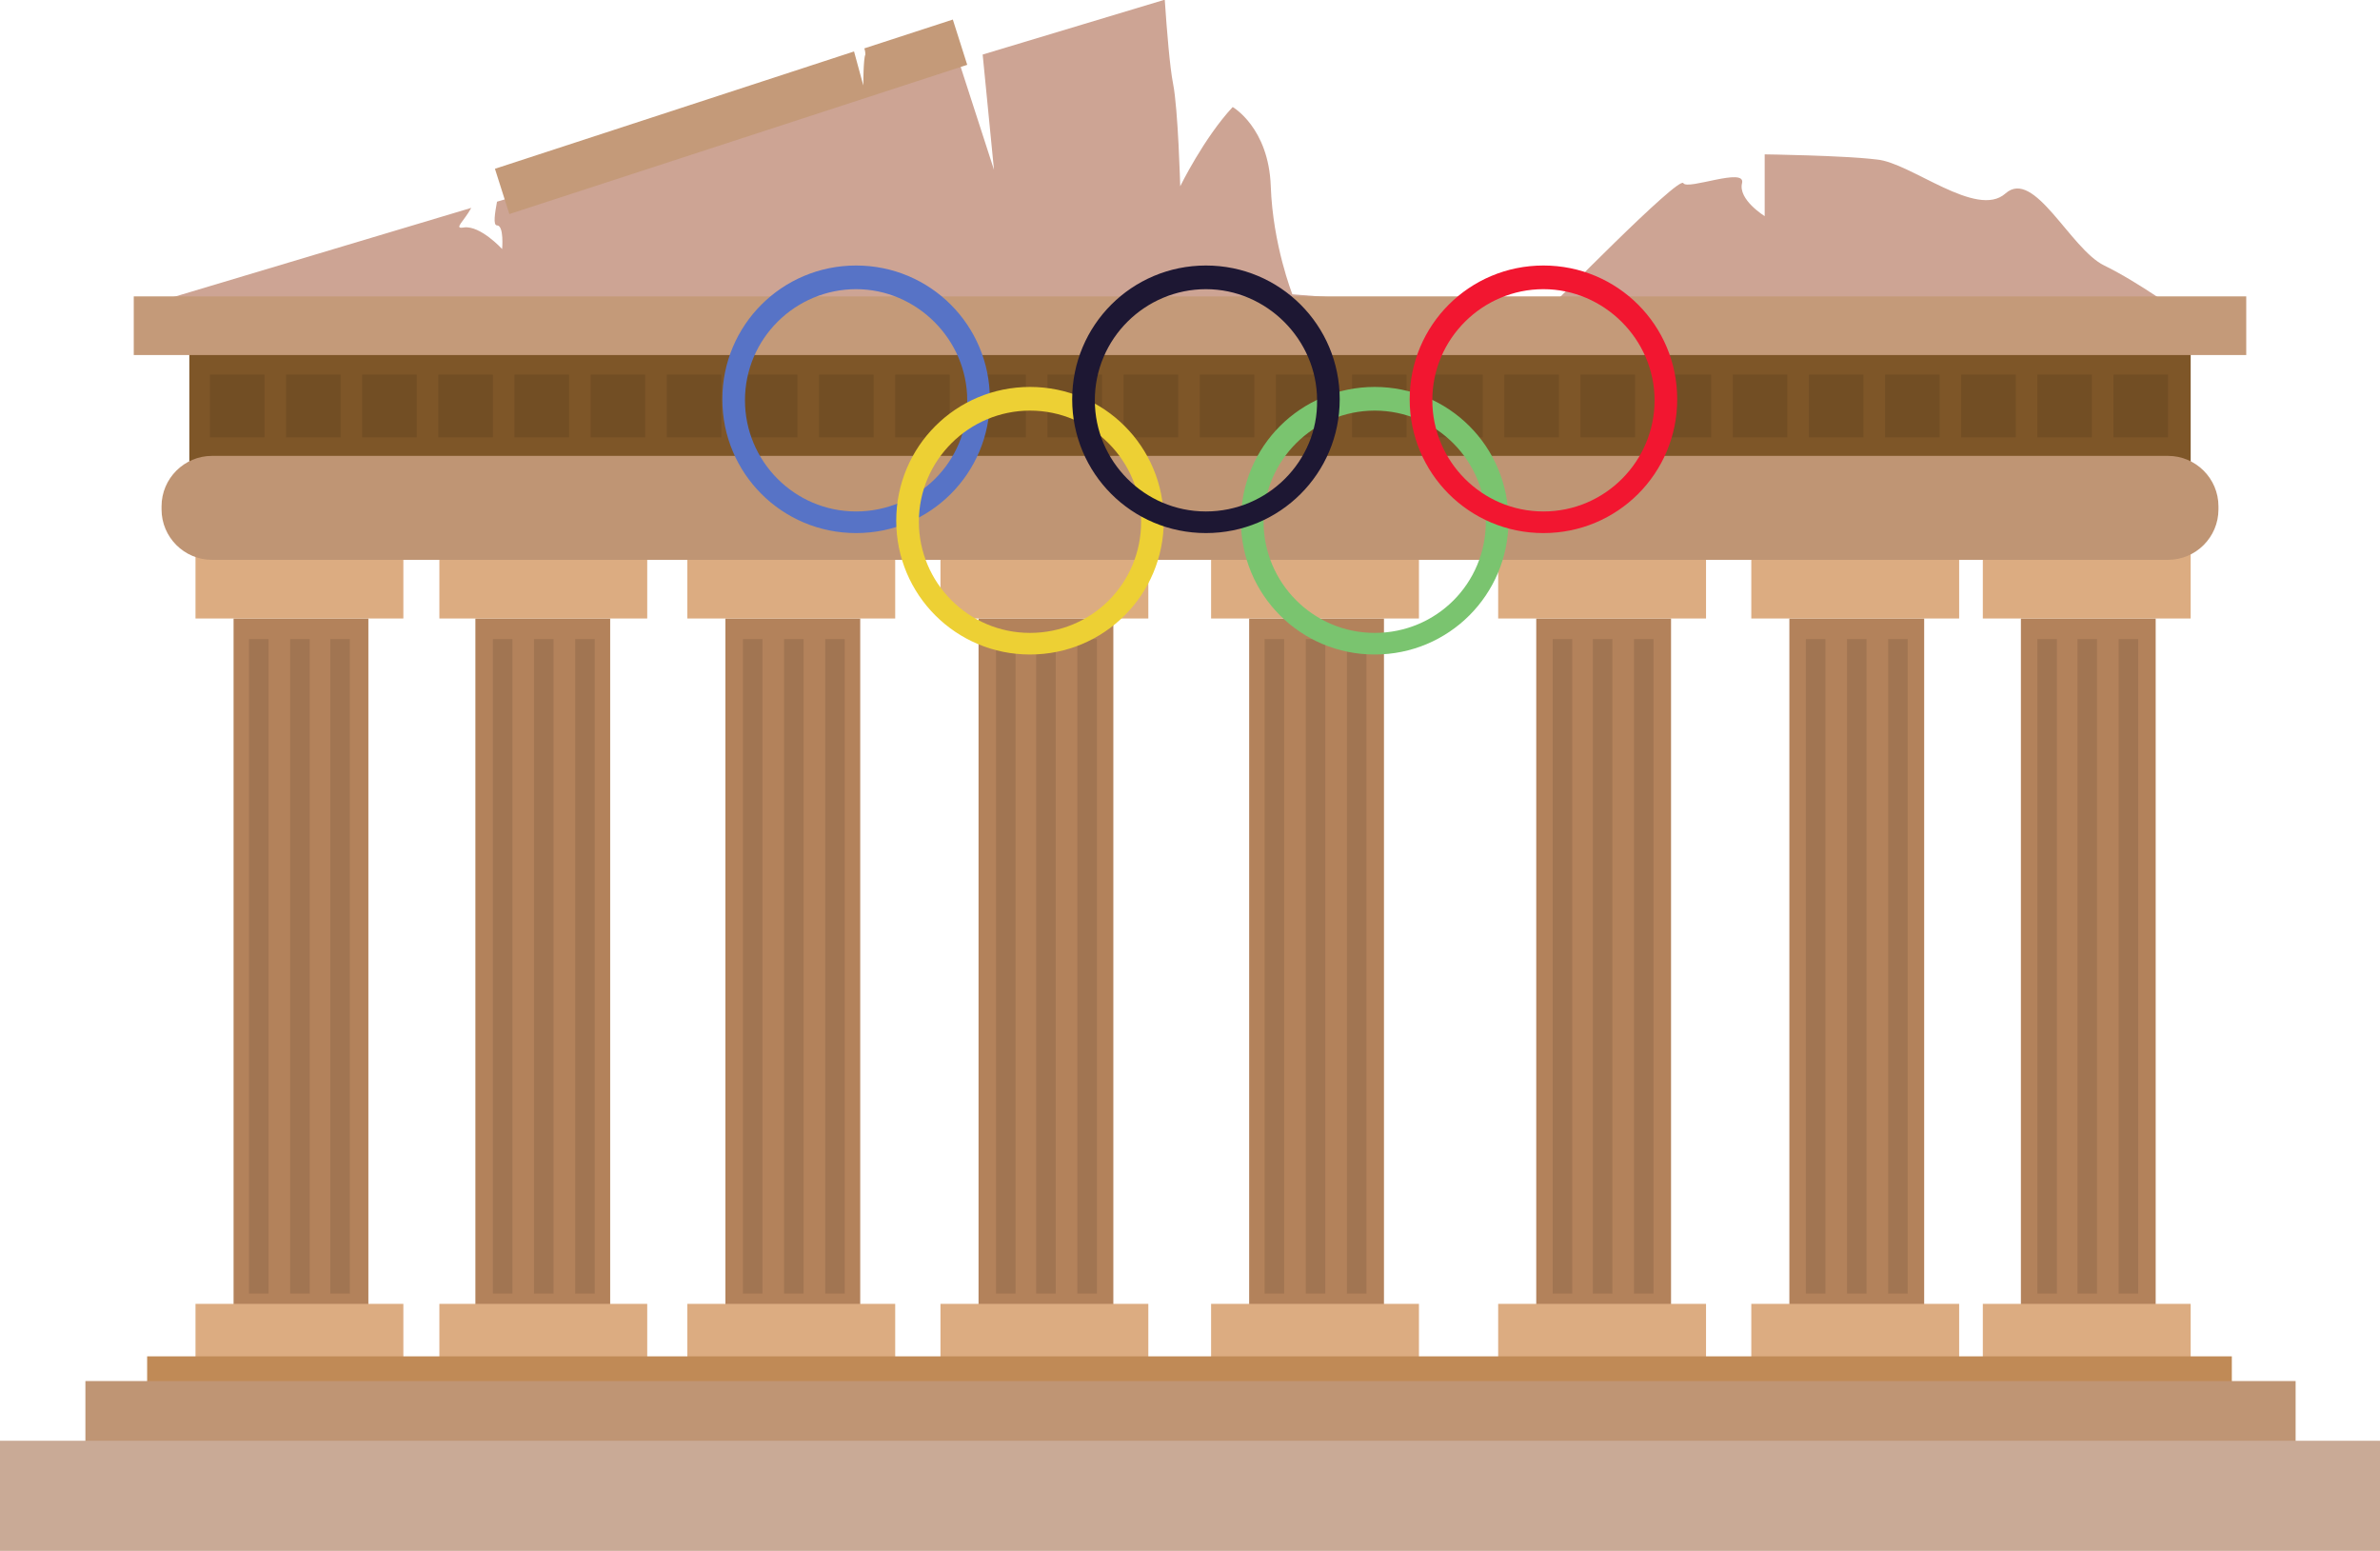 <?xml version="1.0" encoding="utf-8"?>
<!-- Generator: Adobe Illustrator 18.0.0, SVG Export Plug-In . SVG Version: 6.00 Build 0)  -->
<!DOCTYPE svg PUBLIC "-//W3C//DTD SVG 1.1//EN" "http://www.w3.org/Graphics/SVG/1.1/DTD/svg11.dtd">
<svg version="1.1" id="Layer_1" xmlns="http://www.w3.org/2000/svg" xmlns:xlink="http://www.w3.org/1999/xlink" x="0px" y="0px"
	 viewBox="0 0 231.3 150.7" enable-background="new 0 0 231.3 150.7" xml:space="preserve">
<g>
	<path fill="#CDA494" d="M212.2,30.6c0,0-4.4-3.2-7.7-4.8c-3.3-1.6-6.8-9.5-9.6-7s-9.2-3-12.5-3.3c-3.3-0.4-10.9-0.5-10.9-0.5v6
		c0,0-2.6-1.6-2.2-3.2c0.4-1.6-5.3,0.7-5.7,0C163.2,17,150.5,30,150.5,30L212.2,30.6z"/>
	<path fill="#CDA494" d="M125.6,28.6c0,0-1.9-4.8-2.1-10.5s-3.7-7.7-3.7-7.7c-2.8,3-5.1,7.7-5.1,7.7s-0.2-7.5-0.7-10
		c-0.3-1.5-0.6-5.1-0.8-8.1l-0.1,0L95.5,5.3l1.1,11.2L93.2,6L48.3,19.6c-0.2,1.1-0.4,2.3,0,2.3c0.7,0,0.5,2.3,0.5,2.3
		s-2.1-2.3-3.7-2.1c-1.1,0.2,0-0.6,0.7-1.9l-30.4,9.1h119.2L125.6,28.6z"/>
	<rect x="22.7" y="60.1" fill="#B3825B" width="13.1" height="70.3"/>
	<rect x="19" y="53.7" fill="#DCAC81" width="20.2" height="6.4"/>
	<rect x="19" y="126.7" fill="#DCAC81" width="20.2" height="6.4"/>
	<rect x="46.2" y="60.1" fill="#B3825B" width="13.1" height="70.3"/>
	<rect x="42.7" y="53.7" fill="#DCAC81" width="20.2" height="6.4"/>
	<rect x="42.7" y="126.7" fill="#DCAC81" width="20.2" height="6.4"/>
	<rect x="70.5" y="60.1" fill="#B3825B" width="13.1" height="70.3"/>
	<rect x="66.8" y="53.7" fill="#DCAC81" width="20.2" height="6.4"/>
	<rect x="66.8" y="126.7" fill="#DCAC81" width="20.2" height="6.4"/>
	<rect x="95.1" y="60.1" fill="#B3825B" width="13.1" height="70.3"/>
	<rect x="91.4" y="53.7" fill="#DCAC81" width="20.2" height="6.4"/>
	<rect x="91.4" y="126.7" fill="#DCAC81" width="20.2" height="6.4"/>
	<rect x="121.4" y="60.1" fill="#B3825B" width="13.1" height="70.3"/>
	<rect x="117.7" y="53.7" fill="#DCAC81" width="20.2" height="6.4"/>
	<rect x="117.7" y="126.7" fill="#DCAC81" width="20.2" height="6.4"/>
	<rect x="149.3" y="60.1" fill="#B3825B" width="13.1" height="70.3"/>
	<rect x="145.6" y="53.7" fill="#DCAC81" width="20.2" height="6.4"/>
	<rect x="145.6" y="126.7" fill="#DCAC81" width="20.2" height="6.4"/>
	<rect x="173.9" y="60.1" fill="#B3825B" width="13.1" height="70.3"/>
	<rect x="170.2" y="53.7" fill="#DCAC81" width="20.2" height="6.4"/>
	<rect x="170.2" y="126.7" fill="#DCAC81" width="20.2" height="6.4"/>
	<rect x="196.4" y="60.1" fill="#B3825B" width="13.1" height="70.3"/>
	<rect x="192.7" y="53.7" fill="#DCAC81" width="20.2" height="6.4"/>
	<rect x="192.7" y="126.7" fill="#DCAC81" width="20.2" height="6.4"/>
	<rect x="18.4" y="32.7" fill="#7E5628" width="194.5" height="13.3"/>
	<rect x="14.3" y="131.8" fill="#C08A56" width="202.6" height="3.4"/>
	<rect x="8.3" y="134.2" fill="#BF9574" width="214.8" height="6.8"/>
	<rect x="0" y="140" fill="#C9AA96" width="231.3" height="10.7"/>
	<rect x="13" y="28.8" fill="#C49A79" width="205.3" height="5.7"/>
	<path fill="#BF9574" d="M210.7,54.4H20.6c-2.7,0-4.9-2.2-4.9-4.9v-0.3c0-2.7,2.2-4.9,4.9-4.9h190.1c2.7,0,4.9,2.2,4.9,4.9v0.3
		C215.6,52.2,213.4,54.4,210.7,54.4z"/>
	<rect x="24.2" y="62.1" opacity="0.1" width="1.9" height="63.6"/>
	<rect x="28.2" y="62.1" opacity="0.1" width="1.9" height="63.6"/>
	<rect x="32.1" y="62.1" opacity="0.1" width="1.9" height="63.6"/>
	<rect x="47.9" y="62.1" opacity="0.1" width="1.9" height="63.6"/>
	<rect x="51.9" y="62.1" opacity="0.1" width="1.9" height="63.6"/>
	<rect x="55.9" y="62.1" opacity="0.1" width="1.9" height="63.6"/>
	<rect x="72.2" y="62.1" opacity="0.1" width="1.9" height="63.6"/>
	<rect x="76.2" y="62.1" opacity="0.1" width="1.9" height="63.6"/>
	<rect x="80.2" y="62.1" opacity="0.1" width="1.9" height="63.6"/>
	<rect x="96.8" y="62.1" opacity="0.1" width="1.9" height="63.6"/>
	<rect x="100.7" y="62.1" opacity="0.1" width="1.9" height="63.6"/>
	<rect x="104.7" y="62.1" opacity="0.1" width="1.9" height="63.6"/>
	<rect x="122.9" y="62.1" opacity="0.1" width="1.9" height="63.6"/>
	<rect x="126.9" y="62.1" opacity="0.1" width="1.9" height="63.6"/>
	<rect x="130.9" y="62.1" opacity="0.1" width="1.9" height="63.6"/>
	<rect x="150.9" y="62.1" opacity="0.1" width="1.9" height="63.6"/>
	<rect x="154.8" y="62.1" opacity="0.1" width="1.9" height="63.6"/>
	<rect x="158.8" y="62.1" opacity="0.1" width="1.9" height="63.6"/>
	<rect x="175.5" y="62.1" opacity="0.1" width="1.9" height="63.6"/>
	<rect x="179.5" y="62.1" opacity="0.1" width="1.9" height="63.6"/>
	<rect x="183.5" y="62.1" opacity="0.1" width="1.9" height="63.6"/>
	<rect x="198" y="62.1" opacity="0.1" width="1.9" height="63.6"/>
	<rect x="201.9" y="62.1" opacity="0.1" width="1.9" height="63.6"/>
	<rect x="205.9" y="62.1" opacity="0.1" width="1.9" height="63.6"/>
	<rect x="20.4" y="36.4" opacity="0.1" width="5.3" height="6.1"/>
	<rect x="27.8" y="36.4" opacity="0.1" width="5.3" height="6.1"/>
	<rect x="35.2" y="36.4" opacity="0.1" width="5.3" height="6.1"/>
	<rect x="42.6" y="36.4" opacity="0.1" width="5.3" height="6.1"/>
	<rect x="50" y="36.4" opacity="0.1" width="5.3" height="6.1"/>
	<rect x="57.4" y="36.4" opacity="0.1" width="5.3" height="6.1"/>
	<rect x="64.8" y="36.4" opacity="0.1" width="5.3" height="6.1"/>
	<rect x="72.2" y="36.4" opacity="0.1" width="5.3" height="6.1"/>
	<rect x="79.6" y="36.4" opacity="0.1" width="5.3" height="6.1"/>
	<rect x="87" y="36.4" opacity="0.1" width="5.3" height="6.1"/>
	<rect x="94.4" y="36.4" opacity="0.1" width="5.3" height="6.1"/>
	<rect x="101.8" y="36.4" opacity="0.1" width="5.3" height="6.1"/>
	<rect x="109.2" y="36.4" opacity="0.1" width="5.3" height="6.1"/>
	<rect x="116.6" y="36.4" opacity="0.1" width="5.3" height="6.1"/>
	<rect x="124" y="36.4" opacity="0.1" width="5.3" height="6.1"/>
	<rect x="131.4" y="36.4" opacity="0.1" width="5.3" height="6.1"/>
	<rect x="138.8" y="36.4" opacity="0.1" width="5.3" height="6.1"/>
	<rect x="146.2" y="36.4" opacity="0.1" width="5.3" height="6.1"/>
	<rect x="153.6" y="36.4" opacity="0.1" width="5.3" height="6.1"/>
	<rect x="161" y="36.4" opacity="0.1" width="5.3" height="6.1"/>
	<rect x="168.4" y="36.4" opacity="0.1" width="5.3" height="6.1"/>
	<rect x="175.8" y="36.4" opacity="0.1" width="5.3" height="6.1"/>
	<rect x="183.2" y="36.4" opacity="0.1" width="5.3" height="6.1"/>
	<rect x="190.6" y="36.4" opacity="0.1" width="5.3" height="6.1"/>
	<rect x="198" y="36.4" opacity="0.1" width="5.3" height="6.1"/>
	<rect x="205.4" y="36.4" opacity="0.1" width="5.3" height="6.1"/>
	<path fill="#C49A79" d="M92.6,1.9L84,4.7c0.1,0.3,0.1,0.5,0.1,0.6c-0.2,0.4-0.2,3-0.2,3L83,5L48.1,16.4l1.4,4.4L94,6.3L92.6,1.9z"
		/>
	<g>
		<path fill="#5773C6" d="M83.2,25.8c-7.2,0-13,5.8-13,13s5.8,13,13,13c7.2,0,13-5.8,13-13S90.4,25.8,83.2,25.8z M83.2,49.7
			c-6,0-10.8-4.9-10.8-10.8c0-6,4.9-10.8,10.8-10.8s10.8,4.9,10.8,10.8C94.1,44.8,89.2,49.7,83.2,49.7z"/>
		<path fill="#EDD034" d="M100.1,37.6c-7.2,0-13,5.8-13,13s5.8,13,13,13c7.2,0,13-5.8,13-13S107.3,37.6,100.1,37.6z M100.1,61.5
			c-6,0-10.8-4.9-10.8-10.8c0-6,4.9-10.8,10.8-10.8c6,0,10.8,4.9,10.8,10.8C110.9,56.7,106.1,61.5,100.1,61.5z"/>
		<path fill="#7AC46F" d="M133.6,37.6c-7.2,0-13,5.8-13,13s5.8,13,13,13c7.2,0,13-5.8,13-13S140.8,37.6,133.6,37.6z M133.6,61.5
			c-6,0-10.8-4.9-10.8-10.8c0-6,4.9-10.8,10.8-10.8c6,0,10.8,4.9,10.8,10.8C144.4,56.7,139.6,61.5,133.6,61.5z"/>
		<path fill="#1D1733" d="M117.2,25.8c-7.2,0-13,5.8-13,13s5.8,13,13,13c7.2,0,13-5.8,13-13S124.4,25.8,117.2,25.8z M117.2,49.7
			c-6,0-10.8-4.9-10.8-10.8c0-6,4.9-10.8,10.8-10.8s10.8,4.9,10.8,10.8C128.1,44.8,123.2,49.7,117.2,49.7z"/>
		<path fill="#F21630" d="M150,25.8c-7.2,0-13,5.8-13,13s5.8,13,13,13s13-5.8,13-13S157.2,25.8,150,25.8z M150,49.7
			c-6,0-10.8-4.9-10.8-10.8c0-6,4.9-10.8,10.8-10.8s10.8,4.9,10.8,10.8C160.8,44.8,156,49.7,150,49.7z"/>
	</g>
</g>
</svg>
